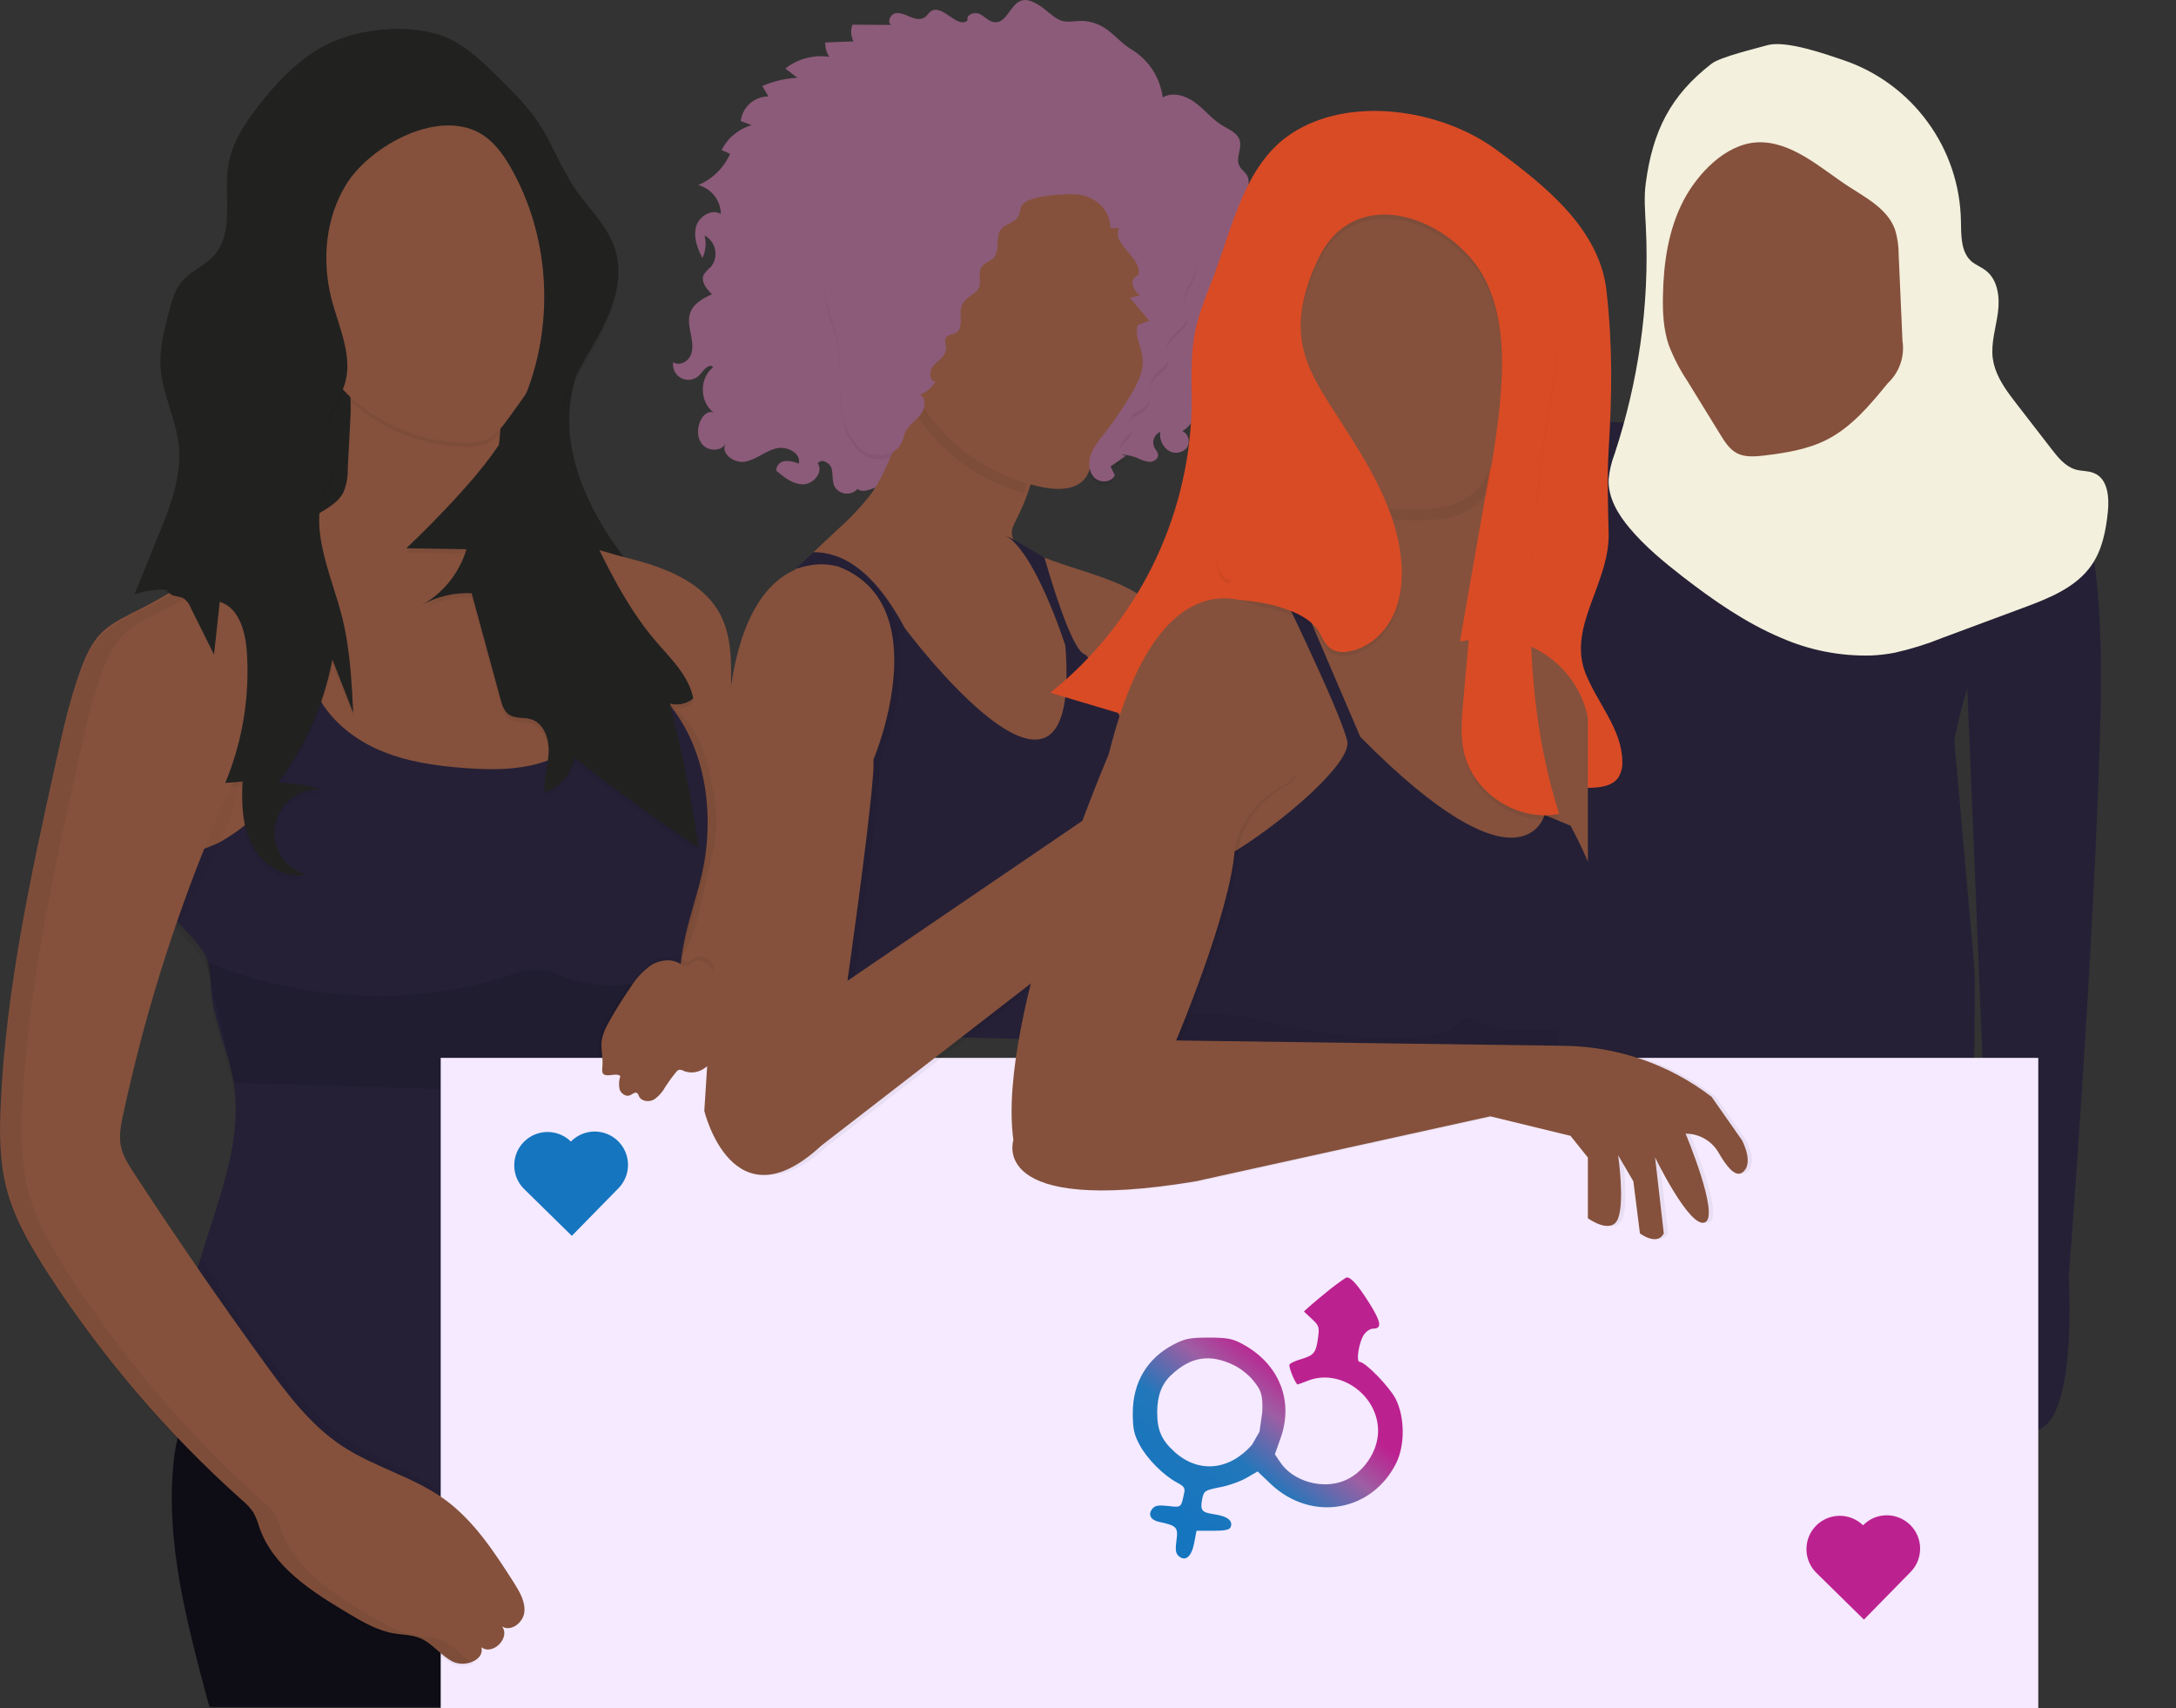 <svg version="1.2" baseProfile="tiny-ps" xmlns="http://www.w3.org/2000/svg" viewBox="0 0 395 310" width="395" height="310">
	<rect x="0" y="0" width="395" height="310" fill="#333333" stroke="none"/>
	<title>home-ill-svg</title>
	<defs>
		<clipPath clipPathUnits="userSpaceOnUse" id="cp1">
			<path d="M0 0L395 0L395 310L0 310L0 0Z" />
		</clipPath>
		<linearGradient id="grd1" gradientUnits="userSpaceOnUse"  x1="213.631" y1="275.353" x2="244.631" y2="235.853">
			<stop offset="0" stop-color="#1575bf"  />
			<stop offset="0.297" stop-color="#2277ba"  />
			<stop offset="0.508" stop-color="#9e5ea3"  />
			<stop offset="0.667" stop-color="#bc2190"  />
			<stop offset="0.849" stop-color="#bc2190"  />
			<stop offset="1" stop-color="#bc2190"  />
		</linearGradient>
	</defs>
	<style>
		tspan { white-space:pre }
		.shp0 { fill: #ff6584 } 
		.shp1 { fill: #f5eaff } 
		.shp2 { fill: #252036 } 
		.shp3 { fill: #f3f0dd } 
		.shp4 { fill: #85513c } 
		.shp5 { fill: #212120 } 
		.shp6 { opacity: 0.051;fill: #000000 } 
		.shp7 { fill: #0e0d15 } 
		.shp8 { opacity: 0.031;fill: #000000 } 
		.shp9 { opacity: 0.102;fill: #000000 } 
		.shp10 { fill: #8c5b79 } 
		.shp11 { fill: #d94b25 } 
		.shp12 { fill: #1575bf } 
		.shp13 { fill: #bc2190 } 
		.shp14 { fill: url(#grd1) } 
	</style>
	<g id="Clip-Path" clip-path="url(#cp1)">
		<g id="Layer">
			<path id="Layer" class="shp0" d="M284.36 172.8C284.36 172.8 267.56 178.4 267.56 207.19C267.56 235.99 259.56 257.59 267.56 258.39C275.56 259.19 321.95 259.99 321.95 259.99L284.36 172.8Z" />
			<path id="Layer" class="shp1" d="M289.15 92L309.95 76L338.75 86.4L357.95 82.4L369.95 100L344.35 119.2L309.95 129.6L287.55 113.6L289.15 92Z" />
			<path id="Layer" class="shp2" d="M367.43 89.66L375.5 90.53C375.5 90.53 382.42 90.52 381.24 132.12C380.06 173.72 375.52 231.95 375.52 231.95C375.52 231.95 377.42 261.71 367.92 259.56C358.42 257.42 348.78 257.67 353.25 253.11C357.72 248.56 361.08 221.51 361.08 221.51L357.06 123.52L367.43 89.66Z" />
			<path id="Layer" class="shp2" d="M309.95 77.52C309.95 77.52 279.56 75.2 274.75 77.6C269.95 80 265.95 103.2 265.95 103.2L265.16 121.6C265.16 121.6 270.44 160.01 276.6 161.2C282.75 162.4 281.95 168.8 278.75 171.2C275.56 173.6 304.35 295.99 313.15 296.79C321.95 297.59 331.55 286.39 331.55 286.39C331.55 286.39 349.15 282.39 353.15 279.19C357.15 275.99 358.46 194.5 358.46 182.5C358.46 182.5 358.46 181 358.46 178.5C358.46 175.5 358 171 358 171L354.75 134.4C354.75 134.4 360.35 103.2 374.75 100C374.75 100 368.35 92 365.95 92C363.55 92 348.35 95.2 343.55 100C338.75 104.8 333.95 120 322.75 113.6C311.55 107.2 302.75 96.8 305.15 92C307.55 87.2 309.95 77.52 309.95 77.52Z" />
			<path id="Layer" class="shp3" d="M382.63 92.9C382.28 96.3 381.61 99.79 379.66 102.59C376.85 106.64 371.94 108.58 367.33 110.29L352.59 115.77C349.78 116.91 346.88 117.81 343.93 118.47C342.51 118.74 341.08 118.91 339.64 118.97C334.03 119.11 328.45 118.02 323.31 115.76C316.83 113.03 311.01 108.95 305.44 104.65C302.03 102 298.67 99.23 295.88 95.93C293.73 93.41 291.86 90.3 292.01 86.97C292.16 85.37 292.54 83.8 293.12 82.29C295.23 75.87 296.78 69.27 297.75 62.58C298.78 55.46 299.12 48.26 298.76 41.07C298.63 38.43 298.39 35.79 298.76 33.17C300.02 23.78 303.23 17.32 310.72 11.54C312.31 10.32 318.83 8.78 320.76 8.22L321.12 8.13C324.57 7.42 331.36 9.8 334.56 10.89C340.7 12.95 346.05 16.87 349.88 22.1C353.72 27.32 355.84 33.6 355.96 40.08C356.01 42.41 355.93 45.06 357.3 46.83C357.48 47.06 357.68 47.27 357.89 47.46C358.66 48.09 359.65 48.47 360.45 49.08C362.68 50.78 363.05 53.99 362.67 56.76C362.3 59.53 361.38 62.29 361.74 65.06C361.83 65.68 361.97 66.29 362.17 66.88C362.96 69.26 364.56 71.37 366.12 73.38L372.45 81.56C373.6 83.05 374.88 84.62 376.66 85.18L376.85 85.24C377.92 85.53 379.09 85.42 380.11 85.87C382.61 86.85 382.91 90.23 382.63 92.9Z" />
			<path id="Layer" class="shp4" d="M305.59 36.41C302.86 41.66 301.98 47.68 301.87 53.6C301.8 56.62 301.94 59.7 302.9 62.57C303.78 64.87 304.91 67.06 306.27 69.1L312.28 78.87C313.09 80.19 313.97 81.58 315.36 82.29C316.74 82.99 318.59 82.88 320.23 82.68C324.14 82.2 328.11 81.59 331.62 79.8C336.14 77.5 339.49 73.46 342.7 69.53C343.73 68.57 344.51 67.36 344.97 66.02C345.44 64.69 345.56 63.25 345.35 61.86L344.66 46.25C344.67 44.66 344.44 43.08 343.96 41.57C342.59 37.89 338.73 35.9 335.44 33.76C330.6 30.61 325.14 25.48 318.88 25.84C313.13 26.19 308.09 31.62 305.59 36.41Z" />
			<path id="Layer" class="shp4" d="M30.22 149.21C29.94 150.63 29.96 152.08 30.26 153.49C31.33 157.35 35.84 158.99 39.79 159.66C45.36 160.59 51.32 160.67 56.38 158.16C58.36 157.1 60.22 155.85 61.96 154.44L69.07 149.01C70.26 148.24 71.27 147.21 72.02 146.01C72.51 144.98 72.78 143.86 72.8 142.72C72.99 139.81 72.59 136.88 71.62 134.13C70.65 131.38 69.14 128.84 67.17 126.69C65.2 124.54 62.81 122.81 60.15 121.6C57.49 120.39 54.62 119.73 51.7 119.67C50.92 119.61 50.13 119.71 49.4 119.98C48.57 120.4 47.83 120.98 47.22 121.68C43.37 125.42 38.37 126.09 35.89 131.02C33.01 136.73 31.1 142.88 30.22 149.21Z" />
			<path id="Layer" class="shp5" d="M58.19 8.67C53.68 11.28 50.04 15.16 46.86 19.28C44.44 22.43 42.19 25.81 41.49 29.69C40.49 35.36 42.68 42.08 38.86 46.37C37.13 48.29 34.49 49.24 32.87 51.27C31.71 52.72 31.21 54.57 30.73 56.36C29.83 59.76 28.92 63.24 29.16 66.75C29.49 71.56 31.95 76.01 32.45 80.81C33.04 86.47 30.84 92.08 28.67 97.38L24.41 107.87C28.3 106.5 32.59 107.08 36.69 107.33C51.23 108.19 66.14 104.64 80.22 108.36C81.91 108.81 83.57 109.36 85.26 109.74C94.23 111.73 103.51 108.93 112.27 106.16C113.53 105.77 115.02 104.98 114.85 103.69C114.74 103.19 114.5 102.72 114.15 102.35C107.54 93.86 102.15 83.46 103.57 72.75C104.83 63.45 111.13 54.73 109.47 45.49C108.51 40.17 105.06 35.72 102.44 30.98C100.83 28.04 99.54 24.93 97.67 22.16C95.81 19.39 93.35 16.92 90.94 14.52C88.52 12.12 85.99 9.61 83.03 7.81C76.37 3.75 64.84 4.84 58.19 8.67Z" />
			<path id="Layer" class="shp4" d="M63.12 85.31C63.15 86.75 62.86 88.17 62.28 89.48C61.48 90.98 59.95 91.94 58.5 92.82C51.56 97.04 44.57 101.19 37.54 105.27C41.66 115.9 45.91 126.72 53.2 135.5C67.05 152.1 90.56 158.67 111.97 155.59C115.19 155.13 118.57 154.37 120.88 152.09C122.77 150.25 123.64 147.69 124.31 145.17C126.52 136.74 126.77 127.92 125.04 119.38C123.78 113.35 121.26 107.11 116.03 103.86C114.04 102.73 111.93 101.86 109.73 101.24L91.94 95.46C91.07 95.17 90.11 94.83 89.68 94C89.43 93.37 89.36 92.68 89.49 92.01L90.87 77.65C91.15 74.64 91.36 71.32 89.57 68.89C88.08 66.86 85.53 65.94 83.1 65.28C79.41 64.27 67.26 60.59 64.41 64.06C62.94 65.87 63.78 72.46 63.66 74.77L63.12 85.31Z" />
			<path id="Layer" class="shp4" d="M113.32 101.13C120.19 102.79 127.67 105.44 130.86 111.75C132.75 115.52 132.75 119.88 132.71 124.08L132.08 188.46L114.69 189.17C116.74 177.86 118 166.41 118.47 154.93C118.75 150.12 118.62 145.3 118.08 140.51C116.7 130.11 112.1 120.5 106.64 111.65C105.38 109.63 98.67 102.21 99.72 99.81C100.99 97 110.7 100.5 113.32 101.13Z" />
			<path id="Layer" class="shp6" d="M126.83 134.12C128.01 136.5 128.55 139.15 129.09 141.74C129.66 144.52 130.23 147.34 130.09 150.18C129.93 152.13 129.6 154.07 129.11 155.97L127.22 164.35C126.46 167.69 125.64 171.16 123.55 173.88C123.35 174.18 123.07 174.42 122.73 174.55C122.43 174.62 122.12 174.59 121.83 174.48C119.75 173.8 118.26 171.89 117.55 169.82C116.84 167.76 116.8 165.53 116.82 163.34C116.86 154.08 117.62 144.79 116.77 135.55C116.53 132.94 114.34 126.4 118.73 126.69C121.94 126.89 125.55 131.54 126.83 134.12Z" />
			<path id="Layer" class="shp7" d="M128.07 249.44C128.07 249.74 128.07 250.07 128.03 250.35C128.03 251.13 127.97 251.9 127.94 252.69C127.26 270.39 127.39 292.66 121.89 309.81L38.04 309.81C37.77 308.97 37.55 308.11 37.32 307.26C33.8 293.96 30.26 280.34 31.4 266.63C31.52 264.82 31.78 263.02 32.19 261.25C32.19 261.14 32.24 261.04 32.28 260.94C32.51 260.01 32.87 259.11 33.35 258.27C33.49 258.01 33.65 257.77 33.83 257.54C33.93 257.41 34.04 257.29 34.15 257.17C34.48 256.81 34.88 256.51 35.32 256.29C37.51 255.22 43.33 256.64 46.59 257.17C47.03 257.24 47.42 257.29 47.75 257.32L56.86 258.13L59.21 258.34L77.08 259.94L79.48 260.15C85.09 260.63 90.71 261.03 96.34 260.66C107.61 259.91 116.72 249.2 128 249.41L128.07 249.44Z" />
			<path id="Layer" class="shp6" d="M37.69 175.94C38.23 177.65 38.18 179.49 38.32 181.28C38.82 187.04 41.51 192.4 42.43 198.12C43.86 207.11 40.81 216.14 38.02 224.81C35.22 233.48 32.69 242.31 32.98 251.35C33.18 257.02 34.67 262.88 38.59 266.96C44.09 272.69 52.83 273.52 60.78 273.99L89.44 275.7C95.05 276.03 100.71 276.36 106.25 275.48C111.8 274.59 117.3 272.37 121.16 268.29C123.42 265.8 125.15 262.88 126.25 259.71C127.34 256.85 127.93 253.82 127.99 250.76C127.99 247.13 127.12 243.57 126.39 240.02C123.24 224.61 123.07 208.75 122.92 193.02C122.86 185.78 122.8 178.47 124.38 171.4C125.2 167.75 126.44 164.19 127.3 160.54C130.11 148.43 127.77 134.29 118.28 126.25C117.47 125.56 116.4 124.88 115.39 125.28C114.65 125.58 114.25 126.37 113.88 127.08C112.1 130.44 109.62 133.38 106.6 135.7C103.58 138.01 100.09 139.64 96.38 140.48C92.4 141.34 88.28 141.26 84.22 140.96C78.92 140.57 73.57 139.78 68.71 137.66C63.84 135.53 59.44 131.91 57.27 127.06C51.82 131.06 52.51 139.34 49.44 145.36C47.46 149.23 43.97 152 40.3 154.17C37.46 155.87 31.53 156.9 29.6 159.65C25.61 165.41 36.16 171.06 37.69 175.94Z" />
			<path id="Layer" class="shp2" d="M37.69 174.36C38.23 176.07 38.18 177.91 38.32 179.7C38.82 185.47 41.51 190.83 42.43 196.54C43.86 205.54 40.81 214.56 38.02 223.24C35.22 231.91 32.69 240.73 32.98 249.78C33.18 255.45 34.67 261.31 38.58 265.38C44.15 271.13 52.88 271.95 60.83 272.39L89.49 274.1C95.1 274.43 100.76 274.76 106.3 273.88C111.85 272.99 117.35 270.76 121.21 266.69C123.47 264.2 125.2 261.28 126.3 258.11C127.39 255.25 127.98 252.22 128.04 249.16C128.04 245.53 127.17 241.97 126.44 238.42C123.29 223.01 123.12 207.15 122.97 191.42C122.91 184.18 122.85 176.87 124.43 169.8C125.25 166.15 126.49 162.59 127.34 158.94C130.16 146.83 127.82 132.69 118.33 124.65C117.52 123.96 116.45 123.28 115.44 123.68C114.7 123.98 114.3 124.77 113.93 125.48C112.16 128.85 109.67 131.8 106.65 134.12C103.63 136.43 100.14 138.07 96.43 138.91C92.45 139.78 88.33 139.69 84.27 139.39C78.97 139 73.62 138.22 68.75 136.09C63.89 133.96 59.49 130.34 57.31 125.5C51.87 129.49 52.56 137.78 49.49 143.79C47.51 147.66 44.02 150.43 40.35 152.6C37.51 154.3 31.58 155.34 29.65 158.08C25.61 163.84 36.15 169.49 37.69 174.36Z" />
			<path id="Layer" class="shp6" d="M108.39 190.09C108.39 188.41 109.19 186.84 110.02 185.38C111.17 183.38 112.4 181.43 113.71 179.53C114.66 177.98 115.9 176.65 117.38 175.6C118.91 174.64 120.95 174.34 122.52 175.22C122.86 175.49 123.27 175.66 123.7 175.72C124.33 175.72 124.74 175.09 125.3 174.85C126.31 174.39 127.47 175.13 128.18 175.99C128.88 176.86 129.43 177.88 130.45 178.38C130.81 178.56 131.22 178.64 131.59 178.8C132.88 179.37 133.57 180.76 134.15 182.05C134.61 182.91 134.88 183.85 134.94 184.81C134.94 186.5 133.68 187.88 132.49 189.09L129.44 192.24C128.67 193.12 127.77 193.88 126.76 194.49C126.26 194.79 125.7 194.97 125.11 195.02C124.53 195.08 123.94 195 123.39 194.79C123.12 194.62 122.81 194.54 122.49 194.56C122.25 194.65 122.05 194.81 121.91 195.01C121.24 195.84 120.61 196.7 120.02 197.6C119.53 198.54 118.81 199.35 117.94 199.96C117.01 200.47 115.6 200.3 115.18 199.33C115.13 199.13 115.03 198.96 114.9 198.81C114.51 198.51 114.02 199 113.58 199.19C112.83 199.51 111.94 198.88 111.69 198.11C111.51 197.31 111.56 196.47 111.82 195.7C111.26 195.25 110.44 195.52 109.72 195.56C108.23 195.64 108.53 194.68 108.57 193.81C108.66 192.53 108.4 191.35 108.39 190.09Z" />
			<path id="Layer" class="shp6" d="M64.42 64.8C63.35 66.1 63.5 69.91 63.61 72.8C63.96 73.13 64.3 73.43 64.66 73.74C70.16 78.32 77.03 80.91 84.18 81.1C85.61 81.21 87.04 80.99 88.37 80.47C89.34 79.99 90.2 79.3 90.89 78.46L90.89 78.39C91.18 75.38 91.39 72.05 89.59 69.62C88.1 67.6 85.55 66.68 83.13 66.02C79.42 65.01 67.26 61.33 64.42 64.8Z" />
			<path id="Layer" class="shp8" d="M42.95 144.04C42.61 147.01 41.31 149.77 40.03 152.47L32.58 168.11C31.4 166.09 30.17 163.87 30.45 161.55C30.65 160.41 31.03 159.31 31.58 158.29L38.08 144.49C38.57 143.46 40.24 137.64 41.36 137.57C43.04 137.5 43.07 143.01 42.95 144.04Z" />
			<path id="Layer" class="shp6" d="M62.91 34.16C59.08 40.3 58.37 48.09 60.19 55.09C61.56 60.34 64.28 65.8 62.44 70.92C61.05 74.77 57.19 78.6 59.11 82.22C59.54 83.02 60.23 83.69 60.48 84.57C60.91 86.06 59.95 87.54 59.28 88.93C55.79 96.21 59.96 104.58 62 112.39C63.51 118.17 63.82 124.18 64.12 130.15L60.34 120.5C58.78 128.6 55.4 136.24 50.46 142.84C53.24 142.88 55.99 143.3 58.65 144.1C56.68 143.87 54.7 144.38 53.1 145.53C51.49 146.69 50.38 148.41 49.98 150.35C49.59 152.29 49.94 154.31 50.96 156C51.98 157.69 53.6 158.94 55.5 159.5C51.64 160.35 47.64 157.72 45.79 154.22C43.94 150.72 43.8 146.58 44.02 142.63L40.87 142.89C44.02 135.32 45.36 127.13 44.78 118.96C44.52 115.35 43.33 111.08 39.87 110.02L38.83 119.6L34.62 111.09C34.35 110.34 33.83 109.71 33.16 109.29C32.64 109.13 32.12 109 31.58 108.91C29.93 108.4 29.28 106.24 29.8 104.59C30.32 102.94 31.65 101.69 32.91 100.51C37.19 96.5 41.46 92.23 43.78 86.85C45.93 81.85 46.24 76.28 46.47 70.84C46.73 64.46 46.94 58.08 47.1 51.7C47.2 46.66 47.27 41.59 48.36 36.68C50.24 28.36 55.28 20.63 62.69 16.38C70.1 12.13 79.77 11.75 87.06 16.16C91.47 18.82 94.72 22.92 97.9 26.94L107.03 38.46C108.92 40.85 110.84 43.31 111.72 46.21C113.33 51.58 111.09 57.31 108.36 62.22C105.62 67.12 102.34 71.95 101.67 77.51C100.91 83.94 103.77 90.18 106.57 96.02C110.12 103.44 113.72 110.95 119.07 117.19C121.79 120.37 125.08 123.46 125.84 127.57C125.27 128.04 124.58 128.37 123.85 128.53C123.12 128.69 122.36 128.68 121.64 128.49C123.8 137.12 125.53 145.83 126.83 154.65C119.08 149.54 111.57 144.1 104.3 138.34C104 139.77 103.34 141.1 102.39 142.22C101.43 143.32 100.21 144.18 98.84 144.69C98.62 142.25 99.47 139.84 99.59 137.39C99.71 134.94 98.77 132.08 96.44 131.35C95.08 130.92 93.47 131.28 92.32 130.45C91.48 129.82 91.15 128.75 90.87 127.73L85.62 108.45C82.43 108.3 79.26 109.06 76.49 110.66C80.44 108.45 83.38 104.8 84.68 100.46L73.75 100.29C76.64 97.56 79.43 94.75 82.13 91.84C86.07 87.61 89.83 83.16 92.69 78.14C100.73 64.08 100.84 45.82 92.97 31.66C91.67 29.31 90.12 27.02 87.94 25.48C80.06 20.01 67.22 27.24 62.91 34.16Z" />
			<path id="Layer" class="shp6" d="M42.65 238.02L49.46 247.21C52.2 250.91 54.97 254.65 58.43 257.69C65.7 264.09 75.43 266.97 83.22 272.8C88.07 276.43 92.04 281.12 94.81 286.51C96.17 289.15 96.99 292.94 94.57 294.69C92.42 296.23 89.47 294.87 87.21 293.5L75.01 286.13C71.46 283.98 67.85 281.78 65.13 278.65C63 276.19 61.51 273.26 59.73 270.53C57.01 266.36 53.63 262.66 49.71 259.58C47.31 257.69 44.67 256.04 42.68 253.74C39.45 250.06 38.08 245.13 37.11 240.33C36.79 238.73 34.37 228.63 36.24 228.5C37.3 228.4 41.7 236.73 42.65 238.02Z" />
			<path id="Layer" class="shp9" d="M37.37 174.47C37.37 174.47 64.52 187.46 95.22 176.04L99.55 176.04C99.55 176.04 112.54 183.13 122.37 174.86L123.06 199.04L42.47 196.52L37.37 174.47Z" />
			<path id="Layer" class="shp10" d="M188.3 0.76C187.48 0.31 186.56 -0.15 185.64 0.04C183.47 0.49 182.85 4.14 180.64 4.04C179.57 3.99 178.81 3.03 177.85 2.55C176.9 2.07 175.28 2.68 175.66 3.68C173.86 5.38 171.13 0.69 169.03 2.01C168.57 2.3 168.31 2.85 167.86 3.15C167.09 3.68 166.04 3.42 165.19 3.05C164.33 2.69 163.42 2.23 162.51 2.42C161.61 2.61 161.01 3.97 161.76 4.52L154.74 4.48C154.56 4.97 154.48 5.5 154.51 6.02C154.55 6.54 154.69 7.05 154.93 7.51L149.8 7.71C149.78 8.63 150.03 9.54 150.53 10.31C149.13 10.11 147.7 10.19 146.33 10.56C144.96 10.92 143.68 11.56 142.57 12.44L144.74 14.12C142.54 14.23 140.39 14.74 138.37 15.61L139.49 17.5C138.25 17.5 137.06 17.96 136.13 18.78C135.2 19.61 134.61 20.74 134.46 21.97L136.45 22.72C135.27 23.05 134.18 23.63 133.24 24.41C132.3 25.18 131.54 26.15 131 27.24L132.53 27.92C131.39 30.48 129.33 32.5 126.75 33.59C127.91 33.9 128.94 34.58 129.69 35.53C130.43 36.48 130.84 37.64 130.86 38.84C129.19 37.81 126.86 39.27 126.35 41.16C125.84 43.06 126.59 45.06 127.5 46.83C128.12 45.56 128.26 44.1 127.89 42.73C128.38 43 128.81 43.37 129.14 43.81C129.47 44.26 129.7 44.78 129.81 45.33C129.92 45.87 129.91 46.44 129.77 46.98C129.64 47.52 129.38 48.02 129.03 48.46C128.55 48.84 128.12 49.29 127.77 49.8C127.14 51.06 128.23 52.42 129.23 53.39C127.65 54.15 125.93 55.06 125.32 56.7C124.86 57.96 125.13 59.3 125.39 60.6C125.66 61.89 125.89 63.27 125.39 64.47C124.89 65.68 123.25 66.48 122.19 65.73C122.1 66.34 122.21 66.95 122.5 67.49C122.79 68.03 123.25 68.45 123.81 68.7C124.37 68.95 124.99 69.01 125.59 68.87C126.18 68.73 126.72 68.4 127.1 67.93C127.77 67.12 128.82 65.83 129.45 66.67C126.89 68.6 126.98 73.09 129.62 74.91C128.77 74.43 127.73 75.23 127.29 76.08C126.52 77.51 126.44 79.43 127.5 80.67C128.55 81.91 130.83 81.98 131.67 80.58C130.79 82.39 133.35 84.17 135.32 83.78C137.29 83.39 138.9 81.89 140.84 81.39C142.79 80.89 145.49 82.21 144.99 84.16C144.21 83.79 143.34 83.62 142.47 83.68C142.04 83.73 141.65 83.93 141.36 84.25C141.06 84.56 140.9 84.98 140.9 85.41C142.33 86.63 143.93 87.93 145.82 87.9C147.7 87.86 149.51 85.67 148.45 84.12C149 83.15 150.59 83.91 150.93 84.97C151.26 86.03 151 87.23 151.46 88.24C151.66 88.61 151.94 88.92 152.29 89.15C152.64 89.38 153.04 89.53 153.45 89.58C153.87 89.62 154.29 89.57 154.68 89.42C155.07 89.27 155.42 89.03 155.69 88.72C156.19 89.29 157.1 89.1 157.82 88.87C162.11 87.44 166.98 85.41 168.2 81.06C168.58 79.7 168.57 78.17 169.46 77.05C170.12 76.29 171 75.75 171.98 75.51C176.31 74.2 180.97 75.66 185.08 77.53C189.2 79.39 193.27 81.71 197.74 82.19C200.68 82.5 203.76 82.03 206.5 83.14C207.17 83.5 207.91 83.74 208.68 83.83C209.45 83.83 210.3 83.26 210.22 82.49C210.16 82.02 209.78 81.65 209.55 81.23C209.43 80.98 209.36 80.7 209.34 80.42C209.33 80.14 209.38 79.85 209.47 79.59C209.57 79.32 209.72 79.08 209.92 78.87C210.11 78.67 210.35 78.5 210.61 78.39C210.53 79.01 210.61 79.64 210.85 80.22C211.09 80.8 211.48 81.31 211.97 81.69C212.48 82.06 213.11 82.22 213.73 82.16C214.36 82.1 214.94 81.82 215.37 81.36C216.16 80.39 215.78 78.66 214.6 78.26C215.72 77.63 216.55 76.57 216.91 75.33C217.26 74.09 217.11 72.75 216.49 71.62C219.51 69.86 220.22 65.12 217.83 62.56C219.19 61.88 220.28 60.76 220.93 59.38C221.57 58 221.74 56.45 221.39 54.97C222.65 54.48 223.91 53.93 224.76 52.88C225.61 51.82 225.72 50.11 224.7 49.25C225.98 45.9 226.7 42.37 226.82 38.78C226.86 37.75 226.49 36.36 225.47 36.42C226.33 34.95 227.2 33.06 226.25 31.64C225.87 31.1 225.28 30.72 224.99 30.13C224.24 28.74 225.49 26.99 225.04 25.47C224.64 24.1 223.07 23.5 221.84 22.75C220.03 21.65 218.7 19.91 216.98 18.64C215.27 17.37 212.88 16.59 211.07 17.69C210.84 15.93 210.22 14.23 209.26 12.74C208.3 11.24 207.01 9.98 205.5 9.04C202.35 7.15 201.26 4.36 197 3.83C195.62 3.66 193.93 4.18 192.63 3.74C191.08 3.16 189.75 1.54 188.3 0.76Z" />
			<path id="Layer" class="shp6" d="M181.89 42.21C180.54 43.56 181.65 46.18 180.35 47.59C179.72 48.27 178.65 48.49 178.15 49.28C177.52 50.31 178.15 51.71 177.75 52.85C177.23 54.24 175.34 54.65 174.68 56C173.86 57.65 175.14 60.24 173.55 61.17C172.96 61.53 172.1 61.48 171.73 62.06C171.36 62.64 171.73 63.4 171.73 64.08C171.73 65.34 170.4 66.12 169.53 67.05C168.66 67.97 168.56 69.97 169.82 70.06C169.16 71.13 168.19 71.96 167.03 72.43C168.21 73.13 167.93 74.94 167.08 76.05C166.23 77.16 164.95 77.83 164.38 79.09C164.07 79.72 163.97 80.43 163.68 81.06C162.68 83.26 159.63 83.93 157.46 82.91C155.28 81.89 153.92 79.62 153.25 77.31C151.78 72.22 153.07 66.67 151.83 61.52C151.11 58.54 149.55 55.69 149.67 52.62C149.77 50.18 150.93 47.93 152.12 45.79C155.09 40.48 158.36 35.34 161.92 30.41C165.33 25.68 169.47 20.85 175.17 19.64C178.54 18.93 182.04 19.59 185.37 20.46C195.13 23.03 204.56 27.6 211.57 34.84C213.74 36.96 215.45 39.49 216.61 42.29C217.67 45.12 217.82 48.39 216.53 51.11C215.78 52.67 214.55 54.26 215.04 55.94C215.26 56.45 215.46 56.97 215.62 57.5C216.08 60.02 211.85 61.28 211.85 63.8C211.85 64.49 212.19 65.16 212.1 65.85C211.92 67.24 210.21 67.82 209.41 68.99C208.28 70.7 209.27 73.45 207.67 74.72C206.91 75.35 205.64 75.47 205.35 76.41C205.16 77.04 205.52 77.67 205.49 78.3C205.43 79.43 204.23 80.12 203.6 81.03C202.97 81.95 203.45 83.82 204.49 83.38L201.59 85.42L202.36 87.01C201.73 88.34 199.7 88.46 198.66 87.44C197.62 86.42 197.5 84.73 197.97 83.35C198.53 82 199.32 80.76 200.29 79.67C202.1 77.35 203.77 74.91 205.28 72.38C206.54 70.29 207.71 67.93 207.38 65.51C207.12 63.55 205.89 61.6 206.54 59.73L208.64 58.98L205.09 54.81L206.86 54.39C206.28 53.88 205.84 53.23 205.6 52.5C205.5 52.13 205.54 51.74 205.73 51.41C205.91 51.08 206.21 50.83 206.58 50.72C207.63 47.61 201.54 45.05 203.16 42.15L201.56 42.15C201.54 40.58 200.9 39.07 199.78 37.95C198.53 36.78 196.9 36.09 195.19 36.01C193.13 35.9 187.63 36.22 185.91 37.57C184.89 38.37 185.38 39.34 184.7 40.21C183.97 41.28 182.75 41.35 181.89 42.21Z" />
			<path id="Layer" class="shp4" d="M214.44 126.79C214.09 129.04 213.32 131.2 212.17 133.16C210.81 135.06 209.02 136.61 206.94 137.66C205.55 138.44 204.07 139.1 202.62 139.73L192.27 144.22C189.07 146 185.33 146.53 181.77 145.72L162.61 143.04C160.32 142.72 158 142.41 155.69 141.96C154.23 141.7 152.77 141.39 151.35 141.02C148.33 140.29 145.43 139.15 142.71 137.65C136.71 134.22 134.34 127.45 134.96 120.57C135.55 114.01 138.19 109.18 142.98 104.66L144.3 103.4L144.42 103.3L147.63 100.25L152.32 95.85C154.44 93.96 156.38 91.89 158.12 89.65C161.97 84.37 163.33 76.15 168.48 71.92C172.85 68.34 182.77 73.5 186.78 76.2C187.44 76.58 187.99 77.12 188.38 77.77C188.67 78.52 188.76 79.34 188.62 80.14C188.17 85.1 186.75 89.92 184.47 94.34C184.02 95.21 183.53 96.14 183.69 97.1C183.75 97.42 183.87 97.72 184.04 97.99C184.59 98.7 185.31 99.27 186.13 99.64C187.25 100.23 188.41 100.75 189.59 101.21C193.84 102.9 198.36 103.98 202.6 105.77C208 108.06 213.26 111.98 214.68 117.67C215.44 120.65 215.05 123.8 214.44 126.79Z" />
			<path id="Layer" class="shp2" d="M189.61 101.21C190.43 104.11 194.48 118.08 196.94 118.78C197.87 119.04 201.92 127.08 206.91 137.67C216.81 158.65 230.38 189.63 230.38 189.63L172.78 188.25L147.74 187.62L151.36 141L152.07 131.74L158.58 129.48L161.13 128.59L160.73 114.03C160.73 114.03 155.13 99.81 144.41 103.26L147.62 100.22C152.9 100.16 158.72 103.59 164.27 114.03C164.27 114.03 196.54 157.32 193.39 117.18C193.39 117.18 187.88 99.87 182.37 97.11L184.06 97.95L189.61 101.21Z" />
			<path id="Layer" class="shp6" d="M185.91 89.5C186.69 86.95 187.2 84.33 187.44 81.68C187.57 80.88 187.49 80.06 187.19 79.31C186.8 78.65 186.25 78.11 185.59 77.73C181.59 75.04 171.67 69.88 167.3 73.46C166.83 73.85 166.4 74.27 165.99 74.72C170.53 81.98 177.64 87.26 185.91 89.5Z" />
			<path id="Layer" class="shp4" d="M163.55 64.24C166.26 76.43 177.08 86.11 189.37 88.45C192.08 88.97 195.38 88.95 197.03 86.73C198.09 85.3 198.13 83.34 198.92 81.69C199.59 80.27 200.81 79.18 201.84 78.02C203.26 76.41 204.51 74.65 205.56 72.77C209.15 66.57 211.44 59.42 210.82 52.28C210.45 49.1 209.8 45.96 208.86 42.9C207.86 39.22 206.67 35.25 203.57 33.02C196.79 28.11 185.6 29.74 178.55 32.97C171.19 36.34 165.96 43.3 163.94 51.04C162.76 55.34 162.63 59.87 163.55 64.24Z" />
			<path id="Layer" class="shp10" d="M181.89 41.42C180.54 42.77 181.65 45.4 180.36 46.8C179.73 47.49 178.65 47.7 178.15 48.49C177.52 49.52 178.15 50.92 177.75 52.06C177.23 53.45 175.34 53.86 174.68 55.21C173.86 56.86 175.14 59.45 173.55 60.39C172.96 60.74 172.1 60.7 171.73 61.28C171.36 61.85 171.73 62.61 171.73 63.3C171.73 64.56 170.4 65.34 169.53 66.26C168.66 67.19 168.56 69.18 169.82 69.28C169.17 70.34 168.19 71.17 167.03 71.64C168.21 72.34 167.94 74.16 167.09 75.27C166.24 76.37 164.98 77.11 164.38 78.34C164.08 78.97 163.97 79.68 163.69 80.32C162.69 82.51 159.64 83.18 157.46 82.16C155.29 81.14 153.93 78.87 153.26 76.56C151.79 71.47 153.08 65.92 151.84 60.77C151.12 57.79 149.56 54.94 149.68 51.87C149.78 49.43 150.94 47.18 152.13 45.04C155.1 39.73 158.37 34.59 161.93 29.66C165.34 24.93 169.48 20.1 175.18 18.89C178.55 18.18 182.05 18.84 185.38 19.71C195.13 22.28 204.56 26.85 211.58 34.09C213.75 36.21 215.46 38.74 216.61 41.54C217.68 44.37 217.83 47.64 216.53 50.36C215.79 51.92 214.56 53.51 215.05 55.19C215.27 55.7 215.46 56.22 215.63 56.75C216.09 59.27 211.85 60.53 211.85 63.05C211.85 63.74 212.19 64.41 212.11 65.1C211.92 66.49 210.22 67.07 209.42 68.25C208.29 69.95 209.28 72.7 207.68 73.97C206.91 74.6 205.65 74.72 205.36 75.66C205.17 76.29 205.53 76.92 205.5 77.55C205.44 78.68 204.24 79.37 203.61 80.28C202.98 81.2 203.46 83.07 204.5 82.63L201.6 84.67L202.37 86.26C201.74 87.59 199.7 87.71 198.66 86.69C197.63 85.67 197.51 83.98 197.98 82.6C198.54 81.25 199.32 80.01 200.29 78.92C202.11 76.6 203.78 74.17 205.29 71.63C206.55 69.54 207.72 67.18 207.39 64.76C207.13 62.81 205.9 60.85 206.55 58.98L208.64 58.23L205.1 54.06L206.87 53.64C206.28 53.13 205.85 52.48 205.61 51.75C205.51 51.38 205.55 50.99 205.73 50.66C205.92 50.33 206.22 50.08 206.59 49.97C207.64 46.86 201.55 44.3 203.17 41.4L201.57 41.4C201.54 39.83 200.91 38.32 199.79 37.2C198.54 36.03 196.91 35.34 195.2 35.27C193.14 35.15 187.64 35.47 185.92 36.82C184.9 37.62 185.39 38.59 184.71 39.46C183.97 40.49 182.75 40.57 181.89 41.42Z" />
			<path id="Layer" class="shp11" d="M234.31 24.32C226.19 29.74 223.91 40.37 220.54 49.5C219.23 53.03 217.68 56.49 216.94 60.2C216 64.83 216.38 69.6 216.31 74.31C216.01 84.23 213.56 93.97 209.14 102.84C204.71 111.72 198.41 119.53 190.66 125.73L237.13 139.58C240.07 140.52 243.07 141.29 246.1 141.88C250.51 142.66 254.99 142.7 259.46 142.74L287.91 142.99C290.06 142.99 292.57 142.85 293.78 141.1C294.32 140.2 294.57 139.15 294.49 138.1C294.39 132.34 290.01 127.66 287.86 122.32C284.39 113.73 292.31 105.84 292.01 96.58C291.88 92.28 291.73 85.92 292.01 81.63C292.64 71.69 292.74 62.61 291.61 52.71C290.35 41.59 280.54 33.7 271.5 27.09C261.68 19.91 245.05 17.16 234.31 24.32Z" />
			<path id="Layer" class="shp4" d="M244.76 70.18L244.56 102.65C239.27 102.93 234.02 103.72 228.89 105.02C224.6 106.09 220.86 108.72 218.4 112.4C215.94 116.08 214.94 120.54 215.59 124.91L221.74 166.79L288.24 170.73L288.24 130.19C287.29 125.63 284.61 121.61 280.78 118.97C276.94 116.33 272.23 115.27 267.63 116L265.02 116.42L270.93 82.58L244.76 70.18Z" />
			<path id="Layer" class="shp2" d="M230 101.86C230 101.86 243.38 129.02 244.56 134.53C245.75 140.04 220.16 159.32 216.62 157.35C213.08 155.38 213.47 203.79 213.47 203.79L281.95 197.09L283.52 187.25C283.52 187.25 301.23 179.77 285.09 149.86L280.37 147.89C280.37 147.89 276.44 163.63 246.92 133.73L232.76 100.67L230 101.86Z" />
			<path id="Layer" class="shp6" d="M282.93 186.67C282.93 186.67 269.55 187.85 268.37 185.09L266.01 184.69C266.01 184.69 262.07 193.35 225.08 184.3L213.43 183.9L210.91 189.82L283.04 192.18L282.93 186.67Z" />
			<path id="Layer" class="shp6" d="M245.42 92.03C246.22 92.59 247.09 93.05 247.99 93.41C250.23 94.28 252.7 94.36 255.09 94.42C259.42 94.53 264.11 94.55 267.59 91.98C269.17 90.77 270.42 89.19 271.22 87.37L271.71 84.55L245.54 72.17L245.42 92.03Z" />
			<path id="Layer" class="shp4" d="M229.17 52.65C228.37 59.14 229.13 65.73 231.37 71.87C233.62 78.01 237.28 83.53 242.07 87.98C243.55 89.43 245.28 90.6 247.19 91.42C249.43 92.28 251.89 92.36 254.29 92.42C258.61 92.54 263.3 92.55 266.79 89.98C270.92 86.94 272 81.34 272.77 76.27L275.19 60.46C275.9 55.85 276.55 50.9 274.45 46.74C270.86 39.63 257 33.06 249.19 33.88C238.96 34.97 230.51 42.58 229.17 52.65Z" />
			<path id="Layer" class="shp6" d="M239.29 47.74C237.06 52.45 235.51 57.69 236.34 62.86C237.05 67.26 239.44 71.14 241.84 74.88C247.26 83.33 253.21 92.01 254.31 101.99C254.7 105.56 254.42 109.29 252.87 112.52C251.31 115.75 248.33 118.42 244.78 119C243.81 119.21 242.79 119.1 241.89 118.68C240.77 118.05 240.17 116.86 239.6 115.73C236.87 110.31 223.95 108.75 217.99 109.96C217.16 110.13 224.32 106.18 223.48 106.06C221.04 105.7 220.59 102.4 220.77 99.93L224.2 52.42C224.4 49.73 224.6 47.01 225.46 44.45C228.61 35.25 239.48 31.05 249.21 30.77C252.23 30.64 255.25 30.91 258.2 31.56C264.99 33.17 270.91 37.48 275.5 42.73C278.65 46.35 281.32 50.55 282.36 55.24C283.56 60.61 282.58 66.21 281.69 71.61C277.48 97.15 275.19 123.83 283.02 148.49C275.57 150 267.41 144.71 265.74 137.3C265.07 134.34 265.33 131.26 265.6 128.25C266.61 116.7 267.62 105.15 269.37 93.69C270.73 84.97 272.52 76.26 272.65 67.43C272.75 60.22 271.51 52.52 266.63 47.22C258.71 38.53 244.95 35.78 239.29 47.74Z" />
			<path id="Layer" class="shp11" d="M239.29 46.98C237.06 51.69 235.51 56.93 236.34 62.09C237.05 66.5 239.44 70.38 241.84 74.12C247.26 82.57 253.21 91.25 254.31 101.23C254.7 104.8 254.42 108.53 252.87 111.76C251.31 114.99 248.33 117.66 244.78 118.24C243.81 118.45 242.79 118.34 241.89 117.92C240.77 117.29 240.17 116.1 239.6 114.97C236.87 109.54 223.95 107.99 217.99 109.2C217.16 109.37 224.32 105.42 223.48 105.3C221.04 104.94 220.59 101.63 220.77 99.17L224.2 51.66C224.4 48.97 224.6 46.25 225.46 43.69C228.61 34.48 239.48 30.28 249.21 30.01C252.23 29.88 255.25 30.15 258.2 30.8C264.99 32.41 270.91 36.71 275.5 41.96C278.65 45.58 281.32 49.79 282.36 54.48C283.56 59.85 282.58 65.44 281.69 70.85C277.48 96.38 275.19 123.07 283.02 147.72C275.57 149.23 267.41 143.94 265.74 136.54C265.07 133.58 265.33 130.5 265.6 127.49C266.61 115.94 267.62 104.39 269.37 92.93C270.73 84.21 272.52 75.5 272.65 66.66C272.75 59.46 271.51 51.76 266.63 46.45C258.71 37.74 244.95 35.02 239.29 46.98Z" />
			<path id="Layer" class="shp1" d="M370 192L80 192L80 310L370 310L370 253.06L370 192Z" />
			<path id="Layer" class="shp4" d="M23.97 111.27C21.92 112.33 19.83 113.39 18.24 115.05C16.64 116.71 15.58 119.04 14.74 121.28C12.7 126.79 11.42 132.54 10.16 138.28C5.64 158.74 1.12 179.31 0.14 200.22C-0.11 205.38 -0.12 210.62 1.16 215.63C2.55 221.09 5.45 226.05 8.5 230.8C18.38 246.13 30.28 260.07 43.89 272.23C44.72 272.9 45.45 273.69 46.05 274.59C46.49 275.44 46.84 276.34 47.1 277.27C49.62 284.45 56.65 288.9 63.19 292.8C65.81 294.36 68.52 295.95 71.53 296.46C73.09 296.72 74.68 296.69 76.17 297.28C78.45 298.19 79.95 300.43 82.14 301.55C84.33 302.68 87.98 301.35 87.39 298.97C89.44 300.55 92.74 297.2 91.12 295.19C92.74 296.23 94.98 294.51 95.18 292.6C95.39 290.68 94.31 288.89 93.3 287.27C89.75 281.72 86.07 276.05 80.75 272.16C75.05 268.02 67.92 266.3 62.05 262.41C56.35 258.63 52.14 253.02 48.12 247.48C39.9 236.15 31.97 224.62 24.31 212.9C23.3 211.36 22.27 209.75 21.93 207.96C21.58 206.16 21.93 204.18 22.34 202.36C26.08 184.89 31.39 167.8 38.19 151.29C39.94 146.81 42.04 142.49 44.49 138.36C47.88 132.88 52.27 128.05 55.53 122.49C58.79 116.93 60.9 110.23 59.11 104.03C57.37 98 49.67 91.6 44.07 96.19C40.92 98.76 38.74 102.26 35.3 104.7C31.69 107.16 27.9 109.36 23.97 111.27Z" />
			<path id="Layer" class="shp4" d="M55.7 37.1C53.41 43.05 54.66 49.7 55.94 55.99C56.68 59.58 57.44 63.21 59.18 66.43C60.59 68.94 62.45 71.16 64.68 72.99C70.17 77.56 77.05 80.15 84.19 80.34C85.62 80.45 87.05 80.24 88.39 79.71C90.06 78.94 91.22 77.39 92.3 75.93C95.04 72.16 97.8 68.38 99.69 64.15C103.07 56.52 103.4 47.95 103.68 39.59C103.8 38.36 103.68 37.12 103.3 35.94C102.99 35.24 102.58 34.58 102.09 33.99C97.06 27.41 87.42 16.85 78.29 19.93C69.79 22.75 59.1 28.27 55.7 37.1Z" />
			<path id="Layer" class="shp6" d="M80.11 297.66C78.65 297.08 77.03 297.11 75.47 296.85C72.46 296.34 69.76 294.75 67.13 293.19C60.58 289.29 53.57 284.84 51.04 277.65C50.78 276.73 50.43 275.83 49.99 274.97C49.4 274.08 48.67 273.28 47.83 272.61C34.22 260.45 22.32 246.52 12.44 231.18C9.39 226.43 6.49 221.48 5.1 216.01C3.84 211.01 3.84 205.77 4.08 200.61C5.06 179.69 9.59 159.12 14.1 138.67C15.36 132.93 16.62 127.18 18.68 121.67C19.52 119.42 20.52 117.17 22.18 115.44C23.84 113.7 25.86 112.71 27.91 111.66C31.84 109.74 35.63 107.54 39.24 105.08C42.68 102.64 44.87 99.14 48 96.57C48.69 96 49.49 95.58 50.35 95.31C49.27 94.98 48.14 94.92 47.04 95.14C45.94 95.36 44.91 95.85 44.05 96.57C40.9 99.14 38.72 102.64 35.29 105.08C31.67 107.54 27.88 109.74 23.95 111.66C21.91 112.71 19.82 113.77 18.22 115.44C16.63 117.1 15.57 119.42 14.73 121.67C12.68 127.17 11.41 132.93 10.15 138.67C5.66 159.12 1.11 179.68 0.13 200.61C-0.12 205.78 -0.13 211.01 1.15 216.02C2.55 221.49 5.44 226.44 8.5 231.19C18.37 246.53 30.28 260.46 43.88 272.62C44.72 273.29 45.45 274.08 46.05 274.98C46.48 275.84 46.83 276.73 47.1 277.66C49.62 284.84 56.64 289.3 63.18 293.19C65.81 294.75 68.51 296.34 71.53 296.85C73.08 297.11 74.67 297.08 76.17 297.67C78.44 298.58 79.94 300.82 82.13 301.94C82.74 302.22 83.39 302.35 84.05 302.34C84.72 302.33 85.37 302.18 85.96 301.89C83.83 300.72 82.35 298.56 80.11 297.66Z" />
			<path id="Layer" class="shp5" d="M62.91 33.37C59.08 39.51 58.37 47.3 60.19 54.31C61.56 59.56 64.28 65.01 62.44 70.13C61.05 73.98 57.19 77.82 59.11 81.43C59.54 82.24 60.23 82.9 60.48 83.78C60.91 85.27 59.95 86.75 59.28 88.15C55.79 95.43 59.96 103.79 62 111.6C63.51 117.38 63.82 123.39 64.12 129.36L60.34 119.71C58.79 127.81 55.42 135.45 50.48 142.06C53.26 142.09 56.01 142.51 58.67 143.32C56.7 143.08 54.72 143.59 53.12 144.75C51.51 145.91 50.4 147.62 50 149.56C49.61 151.5 49.95 153.52 50.98 155.21C52 156.91 53.62 158.16 55.52 158.71C51.65 159.57 47.66 156.94 45.81 153.43C43.96 149.93 43.82 145.8 44.04 141.84L40.89 142.1C44.04 134.54 45.37 126.35 44.8 118.17C44.54 114.56 43.35 110.29 39.89 109.23L38.85 118.82L34.62 110.3C34.35 109.56 33.83 108.92 33.16 108.5C32.64 108.34 32.12 108.22 31.58 108.13C29.93 107.62 29.28 105.46 29.8 103.81C30.32 102.16 31.65 100.9 32.91 99.72C37.19 95.72 41.46 91.45 43.78 86.06C45.93 81.06 46.24 75.49 46.47 70.05C46.73 63.68 46.94 57.3 47.1 50.91C47.2 45.87 47.27 40.8 48.36 35.89C50.24 27.57 55.28 19.85 62.69 15.6C70.1 11.35 79.77 10.96 87.06 15.38C91.47 18.03 94.72 22.14 97.9 26.15L107.03 37.68C108.92 40.06 110.84 42.52 111.72 45.43C113.33 50.79 111.09 56.53 108.36 61.43C105.62 66.34 102.34 71.17 101.67 76.73C100.91 83.15 103.77 89.39 106.57 95.23C110.12 102.65 113.72 110.16 119.07 116.41C121.79 119.58 125.08 122.67 125.84 126.78C125.27 127.25 124.58 127.58 123.85 127.75C123.12 127.91 122.36 127.89 121.64 127.71C123.81 136.33 125.55 145.04 126.85 153.86C119.1 148.75 111.59 143.32 104.31 137.55C104.01 138.98 103.35 140.32 102.39 141.43C101.44 142.54 100.22 143.39 98.84 143.9C98.62 141.46 99.47 139.05 99.59 136.6C99.71 134.16 98.77 131.3 96.44 130.56C95.08 130.13 93.47 130.5 92.32 129.66C91.48 129.03 91.15 127.96 90.87 126.94L85.62 107.67C82.43 107.51 79.26 108.28 76.49 109.87C80.44 107.67 83.38 104.01 84.68 99.68L73.75 99.51C76.64 96.78 79.43 93.96 82.13 91.05C86.07 86.82 89.83 82.37 92.69 77.36C100.73 63.3 100.84 45.03 92.97 30.87C91.67 28.52 90.12 26.24 87.94 24.69C80.06 19.22 67.22 26.45 62.91 33.37Z" />
			<path id="Layer" class="shp6" d="M109.55 188.91C109.55 187.23 110.35 185.66 111.18 184.2C112.33 182.19 113.56 180.24 114.87 178.34C115.81 176.8 117.06 175.46 118.53 174.41C120.06 173.46 122.11 173.15 123.67 174.03C124.02 174.31 124.42 174.48 124.86 174.54C125.49 174.54 125.9 173.91 126.46 173.67C127.47 173.2 128.63 173.95 129.33 174.81C130.04 175.67 130.59 176.7 131.61 177.2C131.97 177.37 132.38 177.45 132.75 177.62C134.04 178.19 134.73 179.58 135.31 180.87C135.77 181.72 136.04 182.66 136.09 183.63C136.09 185.32 134.84 186.7 133.65 187.91L130.6 191.05C129.82 191.94 128.92 192.69 127.92 193.3C127.42 193.6 126.86 193.79 126.27 193.84C125.69 193.89 125.1 193.81 124.55 193.61C124.28 193.44 123.97 193.36 123.65 193.38C123.41 193.46 123.21 193.62 123.07 193.83C122.39 194.66 121.76 195.52 121.18 196.41C120.69 197.36 119.97 198.17 119.1 198.77C118.16 199.29 116.76 199.12 116.34 198.14C116.29 197.95 116.19 197.77 116.06 197.63C115.67 197.33 115.18 197.82 114.73 198C113.98 198.33 113.1 197.7 112.84 196.92C112.67 196.12 112.71 195.29 112.98 194.52C112.42 194.06 111.6 194.34 110.88 194.37C109.39 194.45 109.69 193.5 109.73 192.63C109.85 191.36 109.58 190.17 109.55 188.91Z" />
			<path id="Layer" class="shp4" d="M109.17 189.69C109.17 188.01 109.98 186.45 110.81 184.99C111.96 182.98 113.19 181.03 114.5 179.13C115.44 177.59 116.69 176.25 118.16 175.2C119.69 174.24 121.74 173.94 123.3 174.82C123.64 175.09 124.05 175.27 124.48 175.33C125.11 175.33 125.53 174.7 126.09 174.46C127.1 173.99 128.26 174.73 128.96 175.6C129.67 176.46 130.22 177.49 131.24 177.98C131.6 178.16 132.01 178.24 132.38 178.41C133.67 178.97 134.36 180.36 134.94 181.65C135.4 182.51 135.66 183.45 135.72 184.42C135.72 186.11 134.46 187.48 133.28 188.69L130.23 191.84C129.45 192.72 128.55 193.48 127.55 194.09C127.05 194.39 126.48 194.57 125.9 194.63C125.31 194.68 124.73 194.6 124.18 194.4C123.91 194.23 123.59 194.14 123.28 194.16C123.04 194.25 122.84 194.41 122.7 194.62C122.02 195.44 121.39 196.31 120.81 197.2C120.31 198.14 119.6 198.95 118.72 199.56C117.79 200.08 116.39 199.91 115.97 198.93C115.92 198.74 115.82 198.56 115.68 198.41C115.3 198.11 114.81 198.6 114.36 198.79C113.61 199.11 112.73 198.48 112.47 197.71C112.3 196.91 112.34 196.08 112.61 195.3C112.05 194.85 111.23 195.12 110.51 195.16C109.02 195.24 109.32 194.28 109.36 193.42C109.45 192.14 109.19 190.95 109.17 189.69Z" />
			<path id="Layer" class="shp6" d="M214.85 157.94L176.73 187.47L150.29 207.92C134.15 222.88 129.04 201.63 129.04 201.63L132.97 139.84C132.83 124.01 135.43 114.78 138.82 109.45C141.62 105.04 144.97 103.3 147.75 102.7L148.21 102.61C149.95 102.29 151.74 102.37 153.44 102.85C164.77 107.29 164.38 119.92 162.5 128.73C161.84 131.85 160.92 134.91 159.74 137.88C159.77 138.98 159.73 140.09 159.62 141.19C158.84 151.22 155.01 178.02 155.01 178.02L200.66 146.93L214.85 157.94Z" />
			<path id="Layer" class="shp4" d="M213.67 157.94L175.54 187.47L149.1 207.92C132.97 222.88 127.85 201.63 127.85 201.63L131.79 139.84C131.64 124.01 134.24 114.78 137.64 109.45C140.44 105.04 143.78 103.3 146.56 102.7L147.03 102.61C148.77 102.29 150.56 102.37 152.26 102.85C163.59 107.29 163.2 119.92 161.32 128.73C160.66 131.85 159.73 134.91 158.55 137.88C158.59 138.98 158.55 140.09 158.43 141.19C157.66 151.22 153.83 178.02 153.83 178.02L199.48 146.93L213.67 157.94Z" />
			<path id="Layer" class="shp6" d="M202.06 136.89C202.06 136.89 181.59 184.51 184.74 206.94C184.74 206.94 180.02 220.72 217.8 214.42L271.31 202.61L285.87 206.16L289.02 210.09L289.02 221.11C289.02 221.11 293.35 224.26 294.53 221.11C295.71 217.97 294.53 209.7 294.53 209.7L297.29 214.42L298.47 223.86C298.47 223.86 301.62 226.23 302.8 223.86L301.22 210.06C301.22 210.06 307.52 223.05 310.28 221.86C313.04 220.68 306.73 205.72 306.73 205.72C307.96 205.72 309.17 206.05 310.23 206.67C311.3 207.29 312.17 208.18 312.78 209.26C314.04 211.44 315.66 213.66 316.96 212.81C319.32 211.24 316.96 206.91 316.96 206.91L311.45 199.04C303.79 193.16 294.43 189.91 284.77 189.78L214.26 188.81C214.26 188.81 224.1 165.59 224.89 154.18C224.89 154.18 225.28 147.09 233.94 142.37C242.6 137.65 212.29 95.56 202.06 136.89Z" />
			<path id="Layer" class="shp4" d="M231.18 111.7C231.18 111.7 211.5 95.56 201.27 136.88C201.27 136.88 180.81 184.5 183.96 206.93C183.96 206.93 179.23 220.71 217.01 214.41L270.52 202.61L285.09 206.15L288.24 210.09L288.24 221.11C288.24 221.11 292.57 224.25 293.74 221.11C294.92 217.96 293.74 209.69 293.74 209.69L296.5 214.41L297.69 223.86C297.69 223.86 300.83 226.22 302.02 223.86L300.44 210.06C300.44 210.06 306.73 223.05 309.49 221.86C312.25 220.68 305.98 205.76 305.98 205.76C307.21 205.75 308.42 206.08 309.48 206.7C310.54 207.32 311.42 208.22 312.02 209.29C313.28 211.47 314.9 213.7 316.21 212.85C318.57 211.27 316.21 206.94 316.21 206.94L310.7 199.07C303.03 193.19 293.68 189.95 284.02 189.81L213.5 188.84C213.5 188.84 223.34 165.62 224.13 154.21C224.13 154.21 224.53 147.13 233.18 142.4C241.84 137.68 231.18 111.7 231.18 111.7Z" />
			<path id="Layer" class="shp12" d="M103.63 207.19C102.49 206.06 100.94 205.44 99.34 205.45C97.73 205.47 96.2 206.12 95.08 207.27C93.95 208.41 93.33 209.96 93.35 211.56C93.36 213.17 94.01 214.7 95.16 215.82L103.8 224.3L112.27 215.66C113.39 214.51 114.02 212.97 114 211.37C113.99 209.76 113.33 208.23 112.19 207.1C111.04 205.98 109.5 205.36 107.89 205.37C106.29 205.39 104.76 206.04 103.63 207.19Z" />
			<path id="Layer" class="shp13" d="M338.2 276.84C337.06 275.72 335.51 275.1 333.91 275.11C332.3 275.13 330.77 275.78 329.65 276.92C328.52 278.07 327.9 279.61 327.92 281.22C327.93 282.82 328.58 284.36 329.73 285.48L338.35 293.95L346.82 285.31C347.38 284.74 347.82 284.07 348.12 283.33C348.41 282.6 348.56 281.81 348.55 281.01C348.55 280.22 348.38 279.44 348.07 278.7C347.76 277.97 347.31 277.31 346.74 276.75C346.17 276.2 345.5 275.76 344.76 275.46C344.03 275.16 343.24 275.01 342.45 275.02C341.65 275.03 340.87 275.19 340.13 275.5C339.4 275.82 338.74 276.27 338.19 276.83L338.2 276.84Z" />
			<path id="Layer" fill-rule="evenodd" class="shp14" d="M244.48 231.85C245.27 231.85 246.43 233.15 248.53 236.45C250.72 239.94 250.91 241.14 249.28 241.14C248.72 241.14 247.97 241.65 247.55 242.3C246.67 243.65 246.11 247.18 246.81 247.18C247.83 247.18 252.17 251.64 253.34 253.87C255.01 257.17 255.06 262.18 253.48 265.48C249.09 274.4 238.09 276.3 230.72 269.38L228.29 267.06L226.29 268.22C225.17 268.87 222.98 269.66 221.39 269.94C218.64 270.5 218.55 270.59 218.22 272.08C217.85 274.17 218.08 274.49 220.55 274.86C222.79 275.19 223.86 276.02 223.4 277.14C223.21 277.65 222.42 277.83 220.18 277.83L217.2 277.83L216.78 280.02C216.31 282.48 215.24 283.45 214.03 282.48C213.42 281.97 213.32 281.37 213.56 279.6C213.88 277.19 213.65 276.91 210.39 276.21C208.85 275.88 208.34 274.86 209.18 273.84C209.64 273.24 210.29 273.14 212.07 273.33C214.4 273.61 214.4 273.65 214.91 271.19C215.19 270.08 215 269.8 213.7 269.1C211.18 267.76 208.2 264.74 206.89 262.27C205.86 260.37 205.63 259.35 205.63 256.47C205.63 250.9 208.24 246.53 213.04 244.02C215.1 242.95 215.98 242.77 219.39 242.77C222.6 242.77 223.72 242.95 225.36 243.84C232.16 247.41 234.92 254.19 232.44 261.07L231.42 263.95L232.49 265.53C234.78 268.82 239.91 270.31 243.82 268.82C247.41 267.48 250.16 263.48 250.16 259.72C250.16 253.13 243.12 248.2 237.25 250.66C236.31 251.03 235.52 251.31 235.48 251.27C234.82 250.48 233.89 247.97 234.08 247.65C234.22 247.41 235.2 246.95 236.22 246.67C238.55 245.97 238.88 245.51 239.25 242.86C239.53 240.86 239.44 240.59 238.13 239.38L236.69 238.03L237.71 237.1C238.27 236.59 239.95 235.2 241.44 233.99C242.94 232.83 244.29 231.85 244.48 231.85ZM212.72 249.46C210.9 251.08 210.06 253.31 210.06 256.33C210.06 259.58 210.85 261.39 213.23 263.53C217.57 267.43 223.12 266.92 227.27 262.23L228.63 259.85L229.13 256.35C229.27 252.92 228.85 252.24 227.5 250.57C226.75 249.6 225.17 248.34 224 247.78C219.67 245.69 216.22 246.21 212.72 249.46Z" />
		</g>
	</g>
</svg>